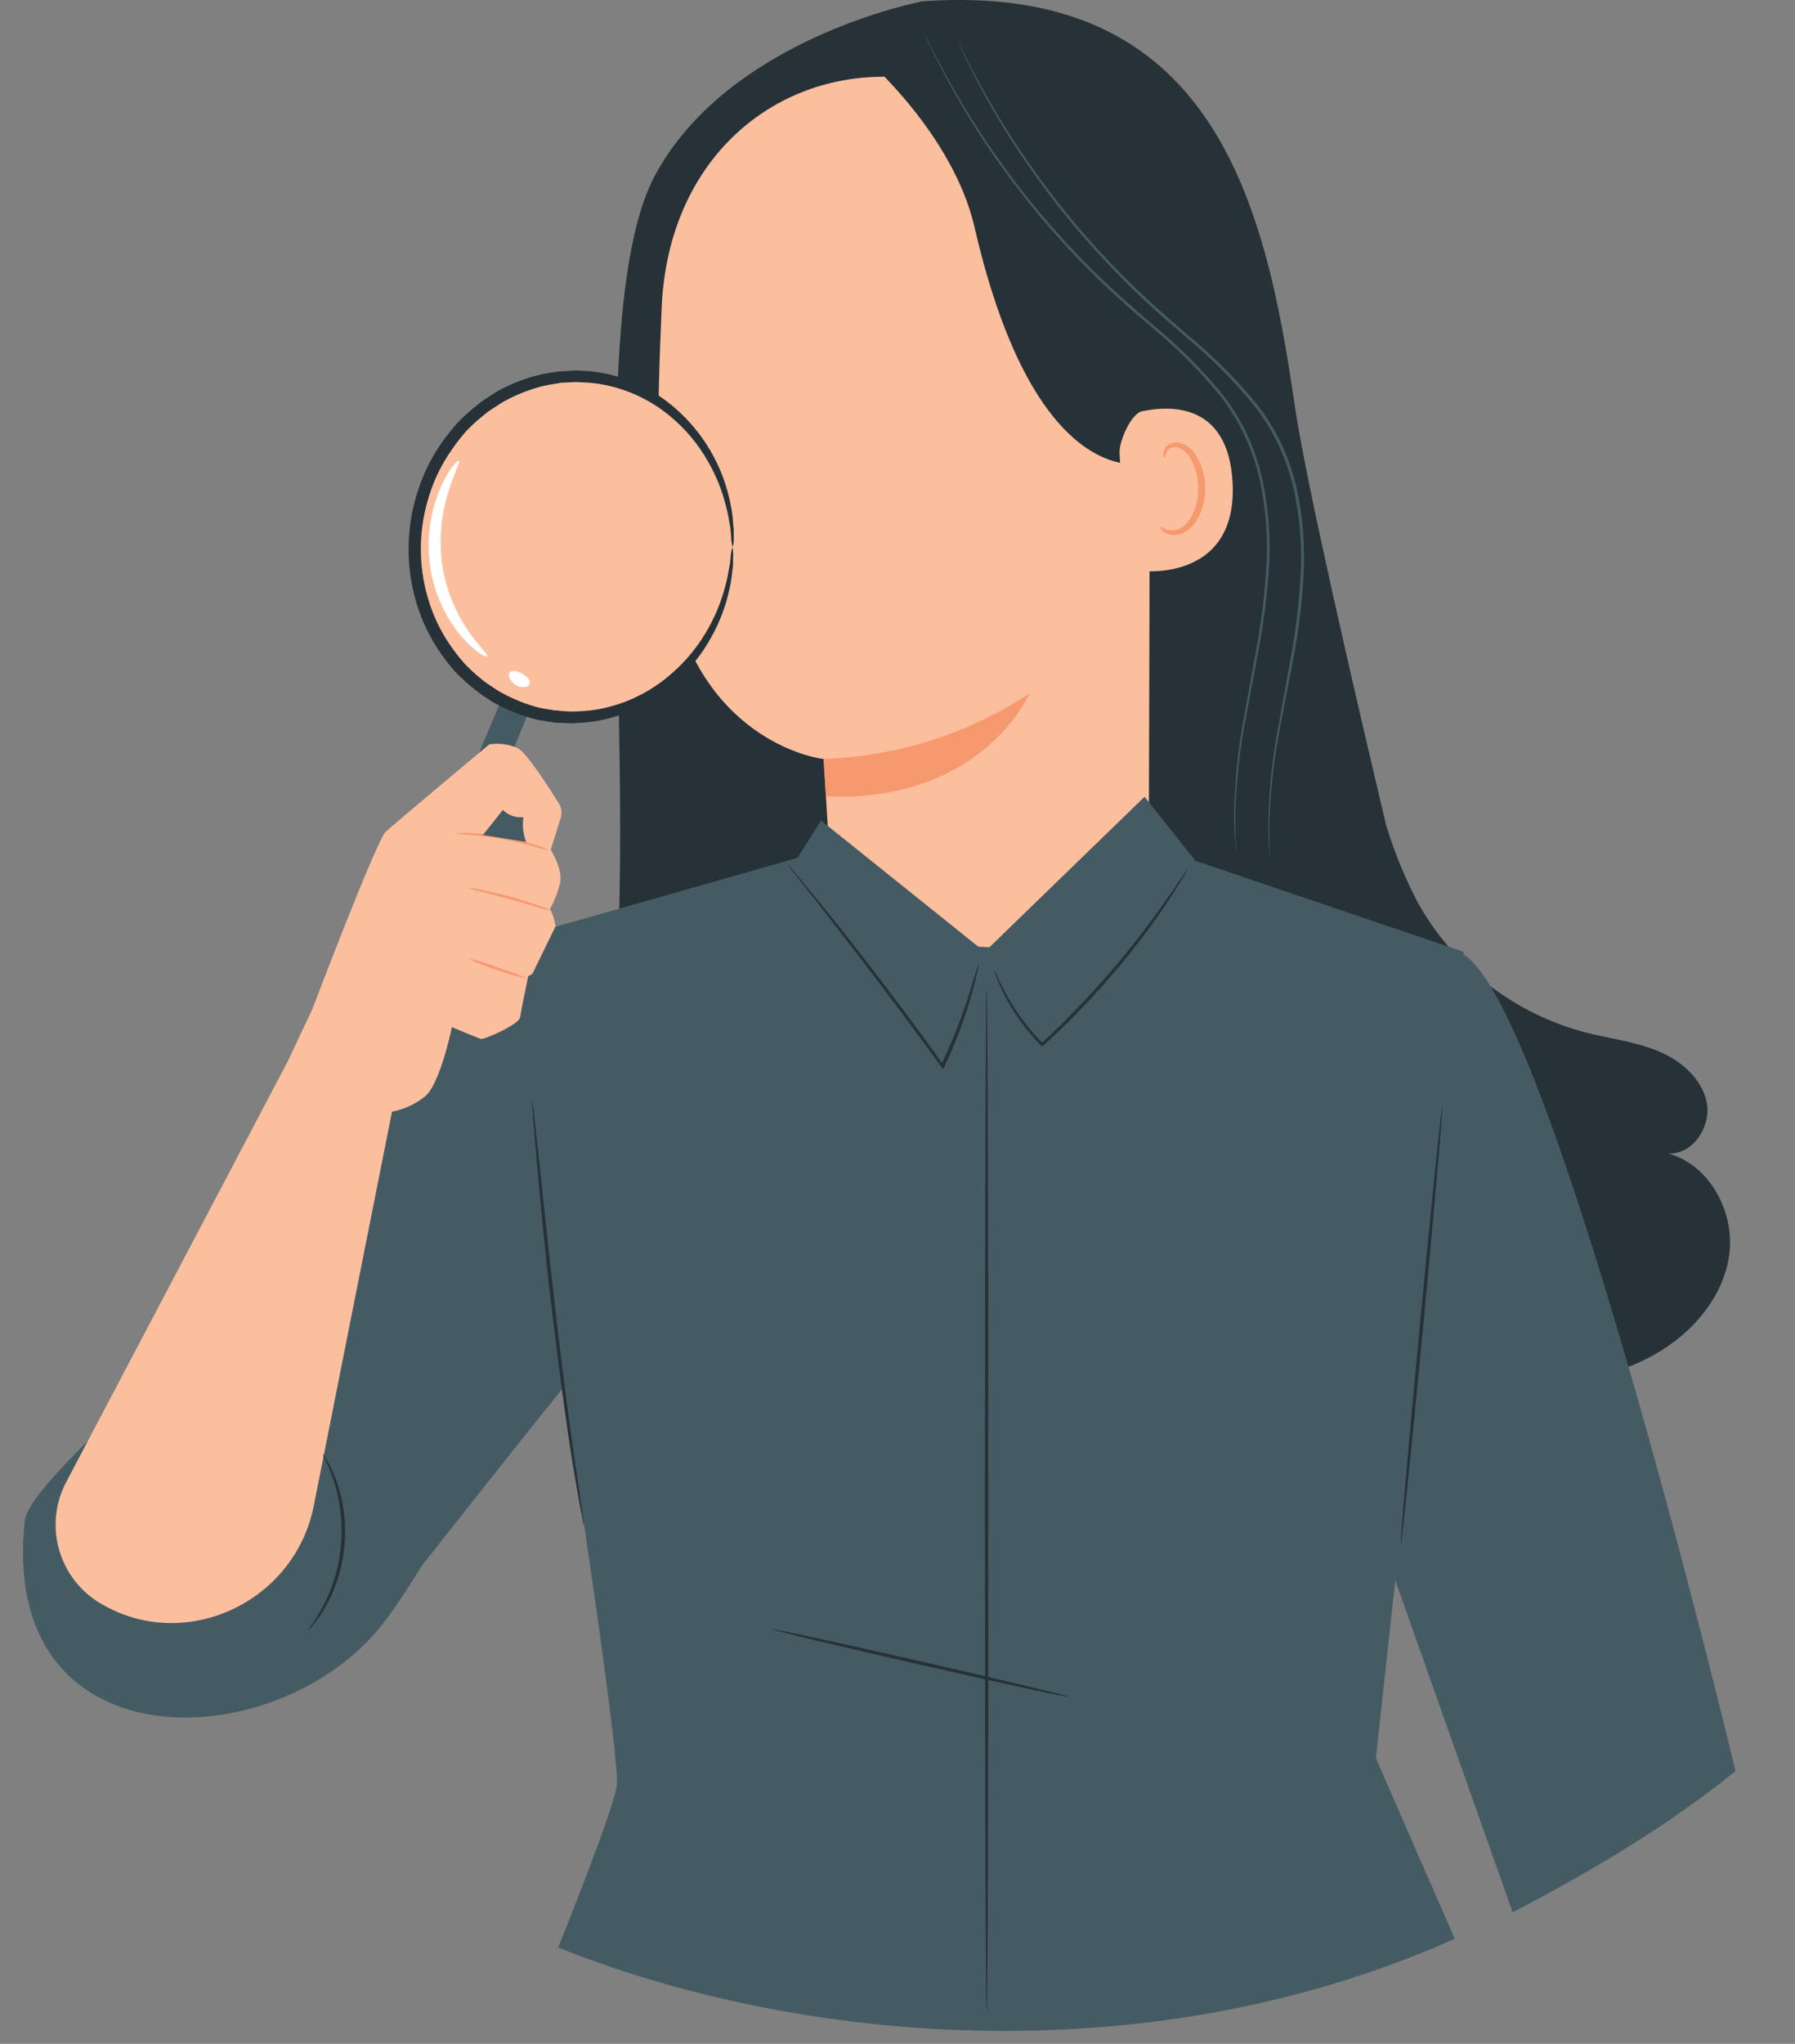 <svg width="29" height="33" viewBox="0 0 29 33" fill="none" xmlns="http://www.w3.org/2000/svg">
<rect x="0" y="0" width="29" height="33" fill="#808080" stroke="none"/>
<g clip-path="url(#clip0_46_29860)">
<path d="M26.953 18.624C27.352 18.645 27.651 18.186 27.573 17.797C27.494 17.408 27.151 17.12 26.783 16.968C26.414 16.817 26.012 16.771 25.625 16.672C25.05 16.523 24.512 16.258 24.043 15.895C23.574 15.532 23.185 15.078 22.899 14.56C22.694 14.165 22.525 13.753 22.395 13.328C21.857 11.056 21.105 7.808 20.917 6.543C20.445 3.276 19.605 -0.312 14.906 0.021C14.906 0.021 11.781 0.606 10.582 2.832C9.528 4.79 10.136 10.694 9.997 14.947L11.022 15.56L11.181 15.569C11.3 16.004 11.491 16.416 11.746 16.789C12.683 18.115 13.955 19.18 15.337 20.041C18.131 21.781 21.464 22.729 24.742 22.403C25.435 22.334 26.14 22.205 26.742 21.864C27.344 21.523 27.847 20.94 27.938 20.256C28.03 19.571 27.623 18.809 26.953 18.624Z" fill="#263238"/>
<path d="M14.28 1.239L14.575 0.961L17.752 2.232C17.974 2.244 18.183 2.339 18.338 2.497C18.493 2.655 18.583 2.866 18.589 3.087L18.561 13.371C18.561 14.069 18.425 14.673 18.001 15.229L17.555 15.814C16.538 17.149 14.445 17.039 13.639 15.568C13.592 15.485 13.556 15.395 13.532 15.302C13.512 15.227 13.496 15.15 13.485 15.073C13.39 14.245 13.384 13.527 13.384 13.527C13.328 12.618 13.309 12.246 13.309 12.254C13.309 12.263 11.364 12.032 10.837 9.55C10.57 8.315 10.619 6.622 10.691 4.946C10.798 2.634 12.411 1.237 14.28 1.239Z" fill="#FBBF9E"/>
<path d="M13.304 12.254C14.492 12.214 15.646 11.847 16.636 11.193C16.636 11.193 15.876 12.967 13.344 12.858L13.304 12.254Z" fill="#F7996E"/>
<path d="M18.526 7.476C18.526 7.476 16.746 8.025 15.743 3.661C15.395 2.168 14.002 0.961 14.002 0.961L14.566 0.792C14.566 0.792 18.076 1.775 18.135 1.819C18.194 1.863 19.02 3.623 19.02 3.623L18.526 7.476Z" fill="#263238"/>
<path d="M18.087 7.313C18.079 7.127 18.273 6.672 18.457 6.639C18.947 6.537 19.841 6.532 19.913 7.78C20.011 9.489 18.267 9.231 18.262 9.183C18.256 9.135 18.117 7.955 18.087 7.313Z" fill="#FBBF9E"/>
<path d="M18.747 8.506C18.755 8.499 18.779 8.525 18.83 8.545C18.903 8.571 18.983 8.568 19.054 8.537C19.231 8.461 19.368 8.166 19.358 7.857C19.354 7.711 19.317 7.567 19.25 7.436C19.231 7.384 19.2 7.338 19.158 7.301C19.117 7.263 19.067 7.237 19.013 7.223C18.978 7.216 18.942 7.221 18.91 7.237C18.879 7.254 18.855 7.281 18.841 7.314C18.82 7.363 18.833 7.396 18.825 7.399C18.816 7.402 18.786 7.372 18.796 7.302C18.804 7.261 18.825 7.223 18.857 7.195C18.902 7.157 18.96 7.138 19.019 7.143C19.09 7.153 19.156 7.182 19.213 7.225C19.269 7.268 19.313 7.325 19.342 7.389C19.424 7.533 19.469 7.694 19.473 7.859C19.482 8.203 19.323 8.535 19.078 8.621C19.033 8.637 18.985 8.642 18.937 8.637C18.889 8.632 18.843 8.616 18.802 8.591C18.753 8.544 18.742 8.509 18.747 8.506Z" fill="#F7996E"/>
<path d="M19.976 13.757C19.949 13.559 19.937 13.36 19.938 13.161C19.946 12.617 20.002 12.076 20.105 11.542L20.305 10.435C20.382 10.012 20.434 9.584 20.459 9.154C20.488 8.681 20.451 8.206 20.351 7.743C20.296 7.499 20.215 7.262 20.109 7.035C19.999 6.802 19.863 6.582 19.703 6.379C19.379 5.985 19.017 5.623 18.623 5.297C18.246 4.977 17.886 4.656 17.566 4.331C16.995 3.757 16.479 3.132 16.022 2.465C15.715 2.017 15.437 1.551 15.189 1.068C15.098 0.897 15.037 0.763 14.99 0.67L14.942 0.563C14.936 0.551 14.931 0.539 14.927 0.527C14.934 0.537 14.941 0.549 14.946 0.561L14.999 0.667C15.043 0.758 15.107 0.892 15.201 1.062C15.456 1.541 15.738 2.004 16.048 2.45C16.507 3.113 17.025 3.733 17.595 4.304C17.918 4.624 18.274 4.945 18.651 5.265C19.048 5.592 19.412 5.956 19.738 6.352C19.901 6.558 20.039 6.781 20.15 7.018C20.257 7.248 20.338 7.488 20.394 7.735C20.495 8.203 20.532 8.682 20.502 9.159C20.475 9.589 20.422 10.017 20.343 10.441L20.137 11.546C20.032 12.078 19.971 12.618 19.957 13.16C19.957 13.352 19.957 13.501 19.967 13.602L19.975 13.717C19.976 13.73 19.977 13.744 19.976 13.757Z" fill="#455B64"/>
<path d="M20.529 13.917C20.502 13.72 20.489 13.52 20.491 13.321C20.498 12.778 20.554 12.236 20.658 11.702L20.858 10.596C20.935 10.172 20.986 9.744 21.011 9.314C21.04 8.841 21.003 8.366 20.903 7.903C20.847 7.659 20.766 7.422 20.661 7.195C20.552 6.963 20.416 6.744 20.258 6.543C19.935 6.149 19.575 5.786 19.183 5.461C18.806 5.14 18.446 4.82 18.126 4.494C17.555 3.92 17.039 3.296 16.582 2.628C16.273 2.18 15.993 1.712 15.743 1.228C15.655 1.057 15.59 0.923 15.548 0.83L15.5 0.723C15.494 0.711 15.489 0.699 15.485 0.687C15.492 0.698 15.499 0.709 15.504 0.721L15.557 0.828C15.601 0.918 15.664 1.052 15.759 1.222C16.014 1.701 16.296 2.164 16.606 2.61C17.065 3.273 17.583 3.893 18.153 4.464C18.475 4.785 18.832 5.105 19.209 5.425C19.606 5.753 19.97 6.117 20.296 6.515C20.459 6.72 20.597 6.943 20.708 7.179C20.814 7.409 20.896 7.65 20.952 7.897C21.053 8.364 21.089 8.843 21.06 9.32C21.033 9.75 20.98 10.178 20.901 10.602L20.688 11.707C20.582 12.239 20.521 12.779 20.507 13.321C20.507 13.513 20.507 13.662 20.518 13.763L20.525 13.879C20.527 13.891 20.529 13.904 20.529 13.917Z" fill="#455B64"/>
<path d="M8.243 16.375C7.502 16.844 6.675 17.607 6.283 18.389C5.573 19.804 0.597 23.608 0.403 24.53C-0.044 28.465 4.337 28.414 6.111 26.309C7.029 25.22 9.052 21.138 9.052 21.138L8.243 16.375Z" fill="#455B64"/>
<path d="M2.606 22.46C2.606 22.46 5.895 17.195 6.54 16.463C7.528 15.338 9.245 14.887 9.245 14.887L9.616 21.787C9.638 21.692 6.217 26.037 6.217 26.037C6.217 26.037 3.02 23.675 2.606 22.46Z" fill="#455B64"/>
<path d="M4.649 17.137L1.073 23.923C0.899 24.248 0.853 24.625 0.944 24.982C1.035 25.339 1.256 25.649 1.565 25.852L1.58 25.861C2.952 26.723 4.77 25.882 5.072 24.298L6.331 17.958L4.649 17.137Z" fill="#FBBF9E"/>
<path d="M8.129 11.233L5.834 16.678L6.356 16.896L8.582 11.391L8.129 11.233Z" fill="#455B64"/>
<path d="M11.838 8.836C11.818 10.357 10.655 11.589 9.233 11.587C7.811 11.585 6.679 10.349 6.699 8.828C6.72 7.307 7.885 6.075 9.304 6.077C10.723 6.079 11.857 7.314 11.838 8.836Z" fill="#FBBF9E"/>
<path d="M11.838 8.836C11.82 8.779 11.812 8.72 11.812 8.661L11.804 8.566C11.804 8.531 11.793 8.494 11.786 8.453C11.773 8.359 11.754 8.265 11.729 8.173C11.668 7.923 11.572 7.683 11.443 7.459C11.281 7.169 11.065 6.913 10.807 6.704C10.504 6.457 10.145 6.288 9.761 6.213C9.657 6.192 9.552 6.18 9.447 6.175C9.393 6.175 9.339 6.168 9.285 6.169L9.12 6.178C9.092 6.178 9.064 6.178 9.037 6.185L8.955 6.199C8.9 6.208 8.847 6.216 8.788 6.229C8.559 6.285 8.338 6.372 8.132 6.487C8.08 6.518 8.025 6.553 7.977 6.586C7.925 6.618 7.874 6.654 7.827 6.693C7.727 6.772 7.632 6.858 7.543 6.949C7.455 7.048 7.373 7.153 7.298 7.262C7.141 7.486 7.019 7.732 6.937 7.992C6.761 8.534 6.753 9.117 6.915 9.663C6.991 9.923 7.107 10.17 7.258 10.395C7.331 10.503 7.41 10.606 7.496 10.704C7.582 10.795 7.674 10.881 7.772 10.961C7.819 11 7.868 11.036 7.919 11.068C7.971 11.101 8.02 11.137 8.072 11.167C8.274 11.282 8.491 11.37 8.717 11.428C8.772 11.44 8.825 11.448 8.884 11.457L8.966 11.471C8.994 11.471 9.021 11.471 9.049 11.478L9.214 11.488C9.268 11.488 9.321 11.488 9.376 11.483C9.482 11.479 9.587 11.466 9.691 11.447C10.079 11.372 10.442 11.204 10.75 10.959C11.013 10.752 11.235 10.498 11.405 10.211C11.539 9.988 11.64 9.748 11.708 9.498C11.735 9.406 11.756 9.312 11.771 9.218C11.778 9.177 11.787 9.139 11.793 9.105L11.803 9.01C11.805 8.95 11.815 8.892 11.833 8.836C11.845 8.894 11.849 8.954 11.843 9.013V9.111C11.843 9.147 11.835 9.186 11.83 9.229C11.821 9.326 11.806 9.423 11.783 9.519C11.726 9.783 11.631 10.037 11.5 10.273C11.332 10.583 11.105 10.859 10.832 11.085C10.513 11.352 10.132 11.538 9.723 11.625C9.613 11.648 9.501 11.663 9.388 11.67C9.331 11.67 9.273 11.678 9.215 11.678L9.04 11.67C9.011 11.67 8.98 11.67 8.95 11.665L8.862 11.651C8.803 11.641 8.743 11.634 8.684 11.621C8.439 11.563 8.203 11.471 7.984 11.348C7.928 11.316 7.876 11.278 7.819 11.242C7.763 11.206 7.71 11.166 7.659 11.123C7.553 11.039 7.452 10.948 7.358 10.85C7.265 10.745 7.179 10.635 7.1 10.519C6.935 10.277 6.81 10.011 6.727 9.731C6.551 9.14 6.559 8.51 6.751 7.925C6.841 7.644 6.973 7.379 7.143 7.138C7.225 7.023 7.314 6.913 7.41 6.808C7.506 6.711 7.608 6.619 7.716 6.535C7.768 6.492 7.822 6.453 7.879 6.418C7.934 6.382 7.986 6.345 8.046 6.311C8.269 6.189 8.508 6.099 8.756 6.042C8.816 6.029 8.876 6.022 8.935 6.012L9.024 5.998C9.055 5.998 9.084 5.998 9.114 5.993L9.287 5.981C9.345 5.981 9.403 5.987 9.46 5.989C9.572 5.996 9.684 6.011 9.794 6.034C10.201 6.121 10.58 6.309 10.895 6.579C11.367 6.985 11.688 7.538 11.804 8.148C11.825 8.243 11.838 8.341 11.844 8.438C11.844 8.481 11.853 8.519 11.854 8.556V8.654C11.858 8.715 11.852 8.776 11.838 8.836Z" fill="#263238"/>
<path d="M7.871 10.6C7.858 10.621 7.682 10.534 7.469 10.293C7.189 9.966 7.008 9.566 6.949 9.14C6.887 8.707 6.947 8.265 7.121 7.864C7.256 7.561 7.398 7.418 7.417 7.436C7.437 7.455 7.345 7.625 7.251 7.922C7.127 8.305 7.091 8.71 7.143 9.109C7.201 9.5 7.348 9.873 7.573 10.199C7.75 10.445 7.89 10.573 7.871 10.6Z" fill="white"/>
<path d="M8.56 11.027C8.556 11.043 8.548 11.058 8.535 11.07C8.523 11.081 8.507 11.088 8.49 11.09C8.438 11.1 8.384 11.091 8.339 11.065C8.291 11.039 8.253 10.998 8.231 10.949C8.223 10.934 8.219 10.917 8.22 10.899C8.222 10.882 8.228 10.866 8.239 10.852C8.282 10.813 8.359 10.836 8.431 10.874C8.503 10.913 8.564 10.968 8.56 11.027Z" fill="white"/>
<path d="M5.048 16.289C5.048 16.289 6.08 13.572 6.231 13.431C6.381 13.29 7.904 12.019 7.904 12.019C8.063 11.994 8.226 12.016 8.372 12.083C8.521 12.171 8.885 12.74 9.03 12.974C9.069 13.038 9.081 13.115 9.063 13.188L8.898 13.722C8.898 13.722 9.097 14.032 9.049 14.256C9.015 14.403 8.96 14.544 8.885 14.675C8.986 14.869 9.011 15.094 8.954 15.306C8.876 15.504 8.726 15.666 8.534 15.76C8.534 15.76 8.418 16.318 8.402 16.428C8.386 16.538 7.826 16.789 7.768 16.773C7.71 16.757 7.301 16.584 7.301 16.584C7.301 16.584 7.113 17.495 6.871 17.699C6.714 17.827 6.526 17.913 6.326 17.95L6.037 19.403L4.225 18.038L5.048 16.289Z" fill="#FBBF9E"/>
<path d="M7.549 15.467C7.717 15.506 7.882 15.558 8.042 15.622C8.207 15.672 8.37 15.731 8.529 15.798C8.358 15.771 8.191 15.726 8.03 15.662C7.864 15.612 7.703 15.546 7.549 15.467Z" fill="#F7996E"/>
<path d="M7.564 14.337C7.632 14.338 7.7 14.348 7.767 14.365C7.892 14.388 8.061 14.427 8.248 14.478C8.435 14.529 8.602 14.585 8.721 14.626C8.788 14.646 8.851 14.673 8.912 14.706C8.844 14.696 8.777 14.678 8.713 14.655C8.591 14.62 8.424 14.571 8.239 14.519C8.054 14.468 7.884 14.425 7.761 14.395C7.694 14.382 7.628 14.362 7.564 14.337Z" fill="#F7996E"/>
<path d="M7.366 13.457C7.44 13.446 7.516 13.444 7.591 13.45C7.954 13.465 8.313 13.53 8.658 13.645C8.733 13.665 8.805 13.693 8.873 13.73C8.8 13.717 8.728 13.698 8.658 13.674C8.525 13.636 8.335 13.589 8.131 13.552C7.927 13.514 7.735 13.492 7.594 13.48C7.517 13.478 7.441 13.47 7.366 13.457Z" fill="#F7996E"/>
<path d="M8.501 13.594C8.452 13.466 8.436 13.329 8.456 13.194C8.395 13.2 8.334 13.193 8.276 13.173C8.219 13.153 8.167 13.12 8.124 13.077C8.028 13.196 7.9 13.362 7.801 13.481L8.501 13.594Z" fill="#455B64"/>
<path d="M8.529 15.873L9.06 22.126C9.06 22.126 10.036 28.395 9.964 28.839C9.892 29.283 9.018 31.444 9.018 31.444C12.795 32.961 18.459 33.553 23.503 31.303L22.229 28.388L23.648 15.368L18.514 13.628C18.514 13.628 18.206 15.486 15.743 15.28C13.28 15.074 13.328 13.725 13.328 13.725L8.971 14.965L8.529 15.873Z" fill="#455B64"/>
<path d="M28.039 28.595C28.039 28.595 24.901 15.473 23.515 15.368L22.474 25.322L24.438 30.876C25.778 30.18 27.007 29.433 28.039 28.595Z" fill="#455B64"/>
<path d="M22.994 21.404C23.179 19.454 23.317 17.871 23.302 17.87C23.286 17.868 23.124 19.448 22.939 21.399C22.753 23.35 22.616 24.933 22.631 24.934C22.646 24.936 22.809 23.355 22.994 21.404Z" fill="#263238"/>
<path d="M8.596 17.756C8.602 17.779 8.606 17.802 8.607 17.826L8.632 18.027L8.713 18.765C8.779 19.387 8.869 20.248 8.978 21.198C9.088 22.147 9.202 23.005 9.293 23.624L9.401 24.358L9.43 24.558C9.434 24.581 9.437 24.604 9.436 24.628C9.428 24.606 9.422 24.583 9.419 24.56L9.379 24.362C9.346 24.19 9.302 23.935 9.252 23.631C9.151 23.012 9.037 22.153 8.922 21.204C8.807 20.255 8.729 19.388 8.673 18.768L8.611 18.029L8.597 17.827C8.594 17.804 8.593 17.78 8.596 17.756Z" fill="#263238"/>
<path d="M12.763 14.044L13.265 13.248L15.909 15.368L18.492 12.864L19.314 13.899L16.187 17.228L12.763 14.044Z" fill="#455B64"/>
<path d="M15.815 15.554C15.811 15.598 15.804 15.64 15.792 15.682C15.774 15.765 15.746 15.884 15.704 16.035C15.588 16.444 15.438 16.842 15.256 17.226L15.238 17.265L15.212 17.23C15.002 16.942 14.769 16.624 14.521 16.292C14.036 15.644 13.588 15.065 13.261 14.646L12.874 14.151L12.766 14.015C12.753 14 12.742 13.983 12.733 13.965C12.749 13.978 12.763 13.992 12.775 14.008L12.882 14.137C12.978 14.25 13.116 14.416 13.283 14.621C13.618 15.033 14.072 15.609 14.556 16.257C14.805 16.589 15.037 16.907 15.244 17.198H15.2C15.384 16.818 15.54 16.426 15.665 16.023C15.712 15.875 15.745 15.757 15.773 15.676C15.784 15.634 15.798 15.594 15.815 15.554Z" fill="#263238"/>
<path d="M19.183 14.039C19.177 14.056 19.17 14.071 19.16 14.086L19.085 14.215C19.017 14.322 18.917 14.485 18.785 14.678C18.442 15.178 18.062 15.652 17.649 16.098C17.375 16.393 17.103 16.66 16.854 16.884L16.836 16.9L16.819 16.883C16.572 16.631 16.366 16.343 16.209 16.029C16.165 15.939 16.126 15.848 16.091 15.755C16.077 15.723 16.067 15.688 16.06 15.654C16.078 15.684 16.094 15.716 16.106 15.749C16.134 15.812 16.176 15.902 16.236 16.015C16.4 16.322 16.608 16.604 16.854 16.852H16.819C17.064 16.625 17.334 16.358 17.606 16.065C18.017 15.619 18.401 15.148 18.753 14.655C18.888 14.466 18.994 14.311 19.067 14.203L19.151 14.079C19.159 14.065 19.17 14.051 19.183 14.039Z" fill="#263238"/>
<path d="M15.94 32.483C15.925 32.483 15.912 28.781 15.912 24.217C15.912 19.652 15.925 15.95 15.94 15.95C15.955 15.95 15.968 19.651 15.968 24.217C15.968 28.782 15.958 32.483 15.94 32.483Z" fill="#263238"/>
<path d="M17.256 27.394C17.259 27.379 16.194 27.123 14.877 26.824C13.56 26.524 12.489 26.293 12.486 26.308C12.482 26.323 13.547 26.578 14.864 26.878C16.182 27.178 17.252 27.409 17.256 27.394Z" fill="#263238"/>
<path d="M4.982 26.317C4.972 26.309 5.089 26.181 5.214 25.941C5.289 25.8 5.35 25.653 5.398 25.502C5.515 25.13 5.547 24.736 5.493 24.35C5.472 24.193 5.436 24.038 5.386 23.888C5.298 23.631 5.207 23.485 5.218 23.48C5.244 23.51 5.266 23.544 5.284 23.579C5.309 23.619 5.33 23.66 5.349 23.703C5.377 23.759 5.401 23.816 5.422 23.874C5.48 24.026 5.521 24.183 5.546 24.343C5.607 24.736 5.574 25.139 5.449 25.518C5.398 25.671 5.332 25.82 5.25 25.96C5.22 26.014 5.187 26.066 5.15 26.117C5.125 26.154 5.096 26.19 5.065 26.224C5.042 26.258 5.013 26.289 4.982 26.317Z" fill="#263238"/>
</g>
<defs>
<clipPath id="clip0_46_29860">
<rect width="27.668" height="32.792" fill="white" transform="translate(0.371)"/>
</clipPath>
</defs>
</svg>
